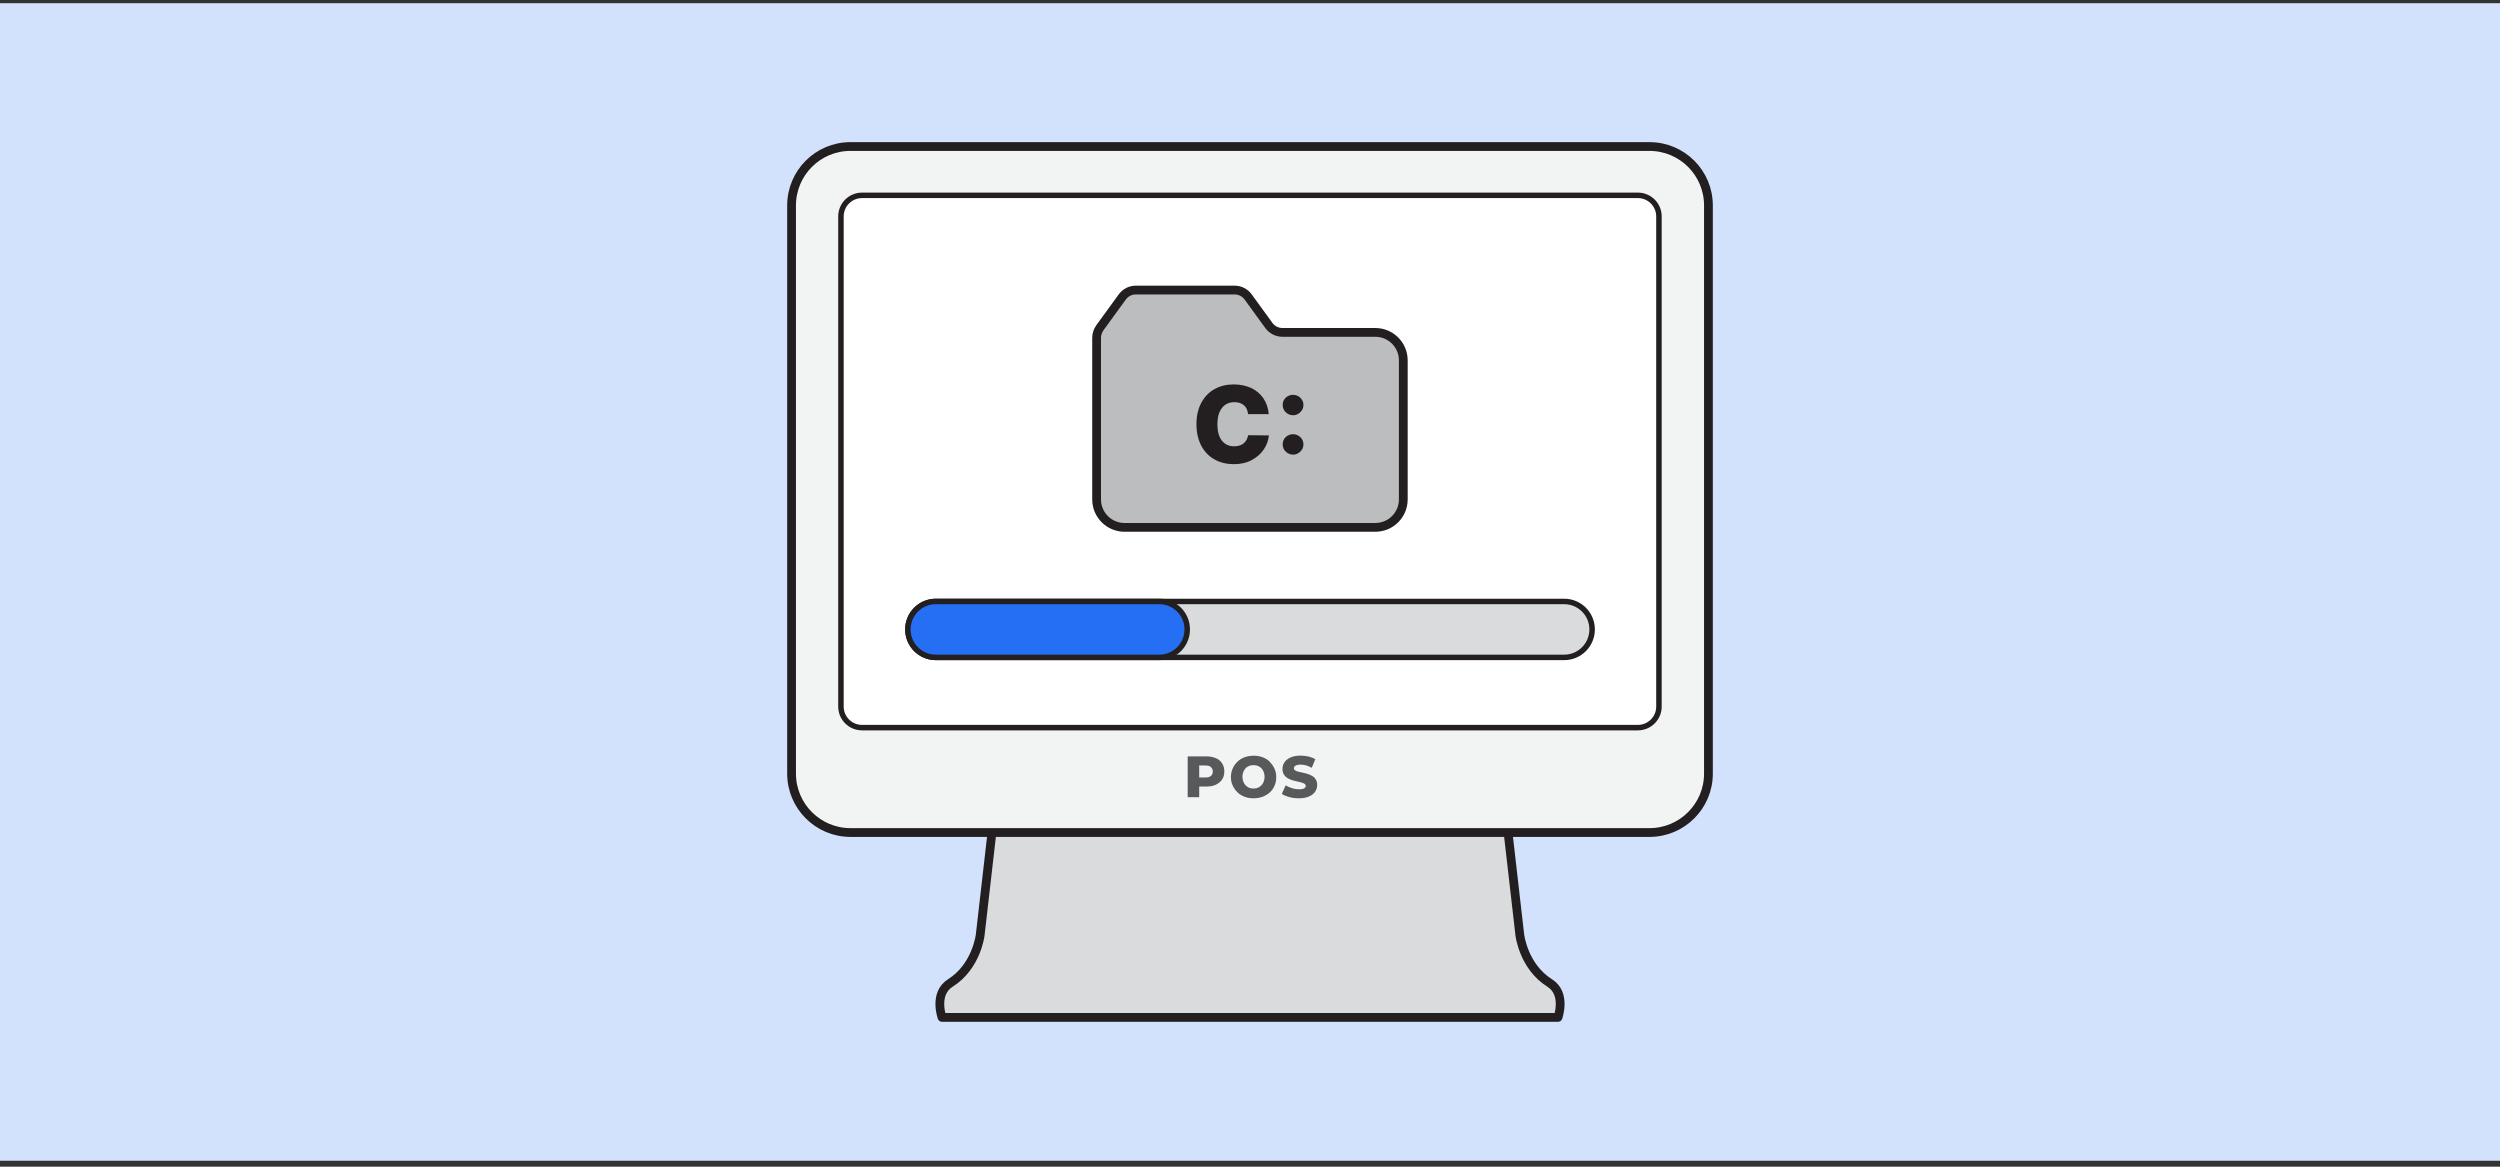 <svg width="360" height="168" viewBox="0 0 360 168" fill="none" xmlns="http://www.w3.org/2000/svg">
<rect x="0" y="0" width="360" height="168" fill="#333333" stroke="none"/>
<rect width="360" height="166.673" transform="translate(0 0.467)" fill="white"/>
<rect width="360" height="166.673" transform="translate(0 0.467)" fill="#246FF4" fill-opacity="0.2"/>
<g clip-path="url(#clip0_811_12984)">
<path d="M224.352 146.507C224.352 146.507 225.585 143.063 223.151 141.546C219.375 139.176 218.854 134.641 218.854 134.641L215.425 104.778H144.575L141.147 134.641C141.147 134.641 140.625 139.176 136.849 141.546C134.416 143.079 135.648 146.507 135.648 146.507H224.352Z" fill="#D9DBDC"/>
<path d="M224.352 146.507C224.352 146.507 225.585 143.063 223.151 141.546C219.375 139.176 218.854 134.641 218.854 134.641L215.425 104.778H144.575L141.147 134.641C141.147 134.641 140.625 139.176 136.849 141.546C134.416 143.079 135.648 146.507 135.648 146.507H224.352Z" stroke="#231F20" stroke-width="1.264" stroke-linecap="round" stroke-linejoin="round"/>
<path d="M237.53 119.883H122.47C117.794 119.883 113.986 116.091 113.986 111.399V29.584C113.986 24.891 117.778 21.099 122.47 21.099H237.53C242.207 21.099 246.015 24.891 246.015 29.584V111.414C246.015 116.091 242.223 119.899 237.53 119.899" fill="#F2F3F3"/>
<path d="M237.53 21.099H122.47C117.784 21.099 113.986 24.897 113.986 29.584V111.399C113.986 116.085 117.784 119.883 122.47 119.883H237.53C242.216 119.883 246.015 116.085 246.015 111.399V29.584C246.015 24.897 242.216 21.099 237.53 21.099Z" stroke="#231F20" stroke-width="1.264" stroke-linecap="round" stroke-linejoin="round"/>
<path d="M175.102 109.187C174.707 109.013 174.249 108.918 173.712 108.918H171.026V114.796H172.685V113.263H173.696C174.233 113.263 174.707 113.184 175.086 112.995C175.465 112.805 175.781 112.568 175.987 112.252C176.192 111.936 176.303 111.541 176.303 111.083C176.303 110.625 176.192 110.261 175.987 109.929C175.781 109.598 175.481 109.345 175.086 109.171M174.375 111.731C174.201 111.889 173.949 111.952 173.601 111.952H172.685V110.23H173.601C173.949 110.23 174.217 110.309 174.375 110.467C174.549 110.625 174.644 110.83 174.644 111.099C174.644 111.367 174.549 111.589 174.375 111.731ZM189.481 112.252C189.354 112.047 189.196 111.873 188.991 111.762C188.785 111.636 188.58 111.541 188.343 111.462C188.106 111.383 187.869 111.32 187.632 111.273C187.395 111.225 187.174 111.178 186.984 111.13C186.794 111.083 186.636 111.02 186.51 110.941C186.384 110.862 186.32 110.767 186.32 110.625C186.32 110.53 186.352 110.451 186.415 110.372C186.478 110.293 186.573 110.23 186.715 110.182C186.858 110.135 187.031 110.103 187.268 110.103C187.521 110.103 187.79 110.135 188.058 110.214C188.327 110.293 188.611 110.403 188.896 110.561L189.402 109.329C189.117 109.155 188.785 109.029 188.422 108.934C188.043 108.855 187.663 108.808 187.284 108.808C186.715 108.808 186.226 108.902 185.831 109.076C185.451 109.25 185.151 109.487 184.962 109.771C184.772 110.056 184.677 110.372 184.677 110.719C184.677 111.035 184.74 111.288 184.851 111.494C184.977 111.699 185.135 111.873 185.325 111.999C185.515 112.126 185.736 112.236 185.989 112.315C186.226 112.394 186.463 112.458 186.7 112.505C186.937 112.552 187.142 112.6 187.347 112.663C187.553 112.726 187.711 112.774 187.837 112.853C187.964 112.932 188.027 113.026 188.027 113.169C188.027 113.263 187.995 113.358 187.932 113.421C187.869 113.5 187.774 113.548 187.632 113.595C187.49 113.627 187.316 113.658 187.079 113.658C186.731 113.658 186.399 113.611 186.052 113.5C185.704 113.39 185.404 113.248 185.135 113.09L184.582 114.322C184.851 114.512 185.214 114.654 185.657 114.78C186.099 114.907 186.573 114.954 187.063 114.954C187.648 114.954 188.137 114.859 188.517 114.685C188.912 114.512 189.196 114.275 189.386 113.99C189.575 113.706 189.67 113.39 189.67 113.042C189.67 112.726 189.607 112.473 189.481 112.268M182.844 109.677C182.56 109.408 182.212 109.187 181.817 109.045C181.422 108.887 180.98 108.823 180.522 108.823C180.063 108.823 179.621 108.902 179.21 109.045C178.815 109.203 178.468 109.408 178.183 109.692C177.899 109.977 177.662 110.293 177.504 110.672C177.346 111.035 177.251 111.446 177.251 111.889C177.251 112.331 177.33 112.742 177.504 113.105C177.678 113.485 177.899 113.801 178.183 114.085C178.468 114.369 178.815 114.575 179.226 114.733C179.621 114.891 180.063 114.954 180.522 114.954C180.98 114.954 181.422 114.875 181.817 114.733C182.212 114.575 182.56 114.369 182.86 114.101C183.16 113.832 183.382 113.5 183.54 113.137C183.698 112.758 183.777 112.347 183.777 111.905C183.777 111.462 183.698 111.051 183.524 110.688C183.366 110.324 183.129 109.993 182.844 109.724M181.975 112.552C181.896 112.758 181.786 112.932 181.643 113.09C181.501 113.232 181.327 113.358 181.138 113.437C180.948 113.516 180.743 113.548 180.506 113.548C180.269 113.548 180.079 113.516 179.874 113.437C179.684 113.358 179.51 113.248 179.368 113.09C179.226 112.947 179.115 112.758 179.036 112.552C178.957 112.347 178.91 112.11 178.91 111.857C178.91 111.604 178.957 111.367 179.036 111.162C179.115 110.956 179.226 110.783 179.368 110.625C179.51 110.482 179.684 110.356 179.874 110.293C180.063 110.214 180.269 110.182 180.506 110.182C180.743 110.182 180.932 110.214 181.138 110.293C181.327 110.372 181.501 110.482 181.643 110.625C181.786 110.767 181.896 110.956 181.975 111.162C182.054 111.367 182.102 111.604 182.102 111.857C182.102 112.11 182.054 112.347 181.975 112.552Z" fill="#58595B"/>
<path d="M235.855 104.778H124.13C122.455 104.778 121.096 103.419 121.096 101.744V31.164C121.096 29.489 122.455 28.13 124.13 28.13H235.855C237.53 28.13 238.889 29.489 238.889 31.164V101.729C238.889 103.404 237.53 104.762 235.855 104.762" fill="white"/>
<path d="M235.855 28.13H124.13C122.454 28.13 121.096 29.488 121.096 31.164V101.744C121.096 103.42 122.454 104.778 124.13 104.778H235.855C237.531 104.778 238.889 103.42 238.889 101.744V31.164C238.889 29.488 237.531 28.13 235.855 28.13Z" stroke="#231F20" stroke-width="0.79" stroke-linecap="round" stroke-linejoin="round"/>
<path d="M158.369 47.217L161.608 42.761C162.067 42.129 162.793 41.766 163.568 41.766H177.772C178.547 41.766 179.273 42.129 179.732 42.761L182.718 46.869C183.176 47.501 183.903 47.865 184.677 47.865H198.044C200.272 47.865 202.074 49.666 202.074 51.894V71.913C202.074 74.141 200.272 75.942 198.044 75.942H161.94C159.712 75.942 157.911 74.141 157.911 71.913V48.655C157.911 48.149 158.069 47.643 158.369 47.233" fill="#BBBDBF"/>
<path d="M158.369 47.217L161.608 42.761C162.067 42.129 162.793 41.766 163.568 41.766H177.772C178.547 41.766 179.273 42.129 179.732 42.761L182.718 46.869C183.176 47.501 183.903 47.865 184.677 47.865H198.044C200.272 47.865 202.074 49.666 202.074 51.894V71.913C202.074 74.141 200.272 75.942 198.044 75.942H161.94C159.712 75.942 157.911 74.141 157.911 71.913V48.655C157.911 48.149 158.069 47.643 158.369 47.233V47.217Z" stroke="#231F20" stroke-width="1.264" stroke-linecap="round" stroke-linejoin="round"/>
<path d="M185.451 59.589C185.214 59.447 185.04 59.273 184.898 59.052C184.772 58.831 184.709 58.578 184.709 58.309C184.709 58.041 184.772 57.803 184.898 57.582C185.025 57.361 185.214 57.172 185.451 57.045C185.688 56.919 185.941 56.855 186.21 56.855C186.478 56.855 186.715 56.919 186.936 57.045C187.158 57.172 187.347 57.345 187.49 57.582C187.632 57.803 187.695 58.056 187.695 58.309C187.695 58.562 187.632 58.831 187.49 59.052C187.347 59.273 187.158 59.463 186.936 59.589C186.715 59.731 186.462 59.794 186.21 59.794C185.957 59.794 185.688 59.731 185.451 59.589ZM185.451 65.261C185.214 65.119 185.04 64.945 184.898 64.724C184.772 64.503 184.709 64.25 184.709 63.981C184.709 63.713 184.772 63.476 184.898 63.255C185.025 63.033 185.214 62.844 185.451 62.718C185.688 62.591 185.941 62.528 186.21 62.528C186.478 62.528 186.715 62.591 186.936 62.718C187.158 62.844 187.347 63.018 187.49 63.255C187.632 63.476 187.695 63.729 187.695 63.981C187.695 64.234 187.632 64.503 187.49 64.724C187.347 64.945 187.158 65.135 186.936 65.261C186.715 65.403 186.462 65.467 186.21 65.467C185.957 65.467 185.688 65.403 185.451 65.261Z" fill="#231F20"/>
<path d="M179.431 58.72C179.273 58.451 179.036 58.262 178.752 58.12C178.467 57.977 178.12 57.914 177.74 57.914C177.235 57.914 176.792 58.041 176.429 58.293C176.066 58.546 175.797 58.91 175.592 59.384C175.402 59.858 175.307 60.426 175.307 61.09C175.307 61.754 175.402 62.37 175.592 62.828C175.781 63.302 176.066 63.65 176.429 63.903C176.792 64.155 177.219 64.266 177.709 64.266C178.088 64.266 178.42 64.203 178.704 64.076C178.989 63.95 179.21 63.76 179.384 63.523C179.558 63.286 179.668 63.002 179.731 62.67L182.718 62.702C182.654 63.381 182.433 64.029 182.022 64.661C181.612 65.293 181.043 65.814 180.3 66.225C179.558 66.636 178.673 66.841 177.661 66.841C176.65 66.841 175.718 66.62 174.896 66.162C174.091 65.72 173.443 65.056 172.985 64.187C172.526 63.318 172.289 62.291 172.289 61.09C172.289 59.889 172.526 58.846 173 57.977C173.474 57.108 174.106 56.461 174.912 56.018C175.718 55.576 176.634 55.355 177.646 55.355C178.578 55.355 179.4 55.528 180.142 55.86C180.869 56.192 181.454 56.682 181.912 57.33C182.354 57.977 182.623 58.752 182.702 59.636H179.716C179.684 59.289 179.589 58.973 179.431 58.72Z" fill="#231F20"/>
<path d="M225.237 94.666H134.763C132.535 94.666 130.734 92.865 130.734 90.637C130.734 88.409 132.535 86.608 134.763 86.608H225.237C227.465 86.608 229.266 88.409 229.266 90.637C229.266 92.865 227.465 94.666 225.237 94.666Z" fill="#D9DBDC"/>
<path d="M225.237 94.666H134.763C132.535 94.666 130.734 92.865 130.734 90.637C130.734 88.409 132.535 86.608 134.763 86.608H225.237C227.465 86.608 229.266 88.409 229.266 90.637C229.266 92.865 227.465 94.666 225.237 94.666Z" stroke="#231F20" stroke-width="0.79" stroke-linecap="round" stroke-linejoin="round"/>
<path d="M166.933 94.666H134.763C132.535 94.666 130.734 92.865 130.734 90.637C130.734 88.409 132.535 86.608 134.763 86.608H166.933C169.161 86.608 170.962 88.409 170.962 90.637C170.962 92.865 169.161 94.666 166.933 94.666Z" fill="#0074BB"/>
<path d="M166.933 94.666H134.763C132.535 94.666 130.734 92.865 130.734 90.637C130.734 88.409 132.535 86.608 134.763 86.608H166.933C169.161 86.608 170.962 88.409 170.962 90.637C170.962 92.865 169.161 94.666 166.933 94.666Z" fill="#246FF4" stroke="#231F20" stroke-width="0.79" stroke-miterlimit="10"/>
</g>
<defs>
<clipPath id="clip0_811_12984">
<rect width="133.293" height="126.673" fill="white" transform="translate(113.353 20.467)"/>
</clipPath>
</defs>
</svg>
